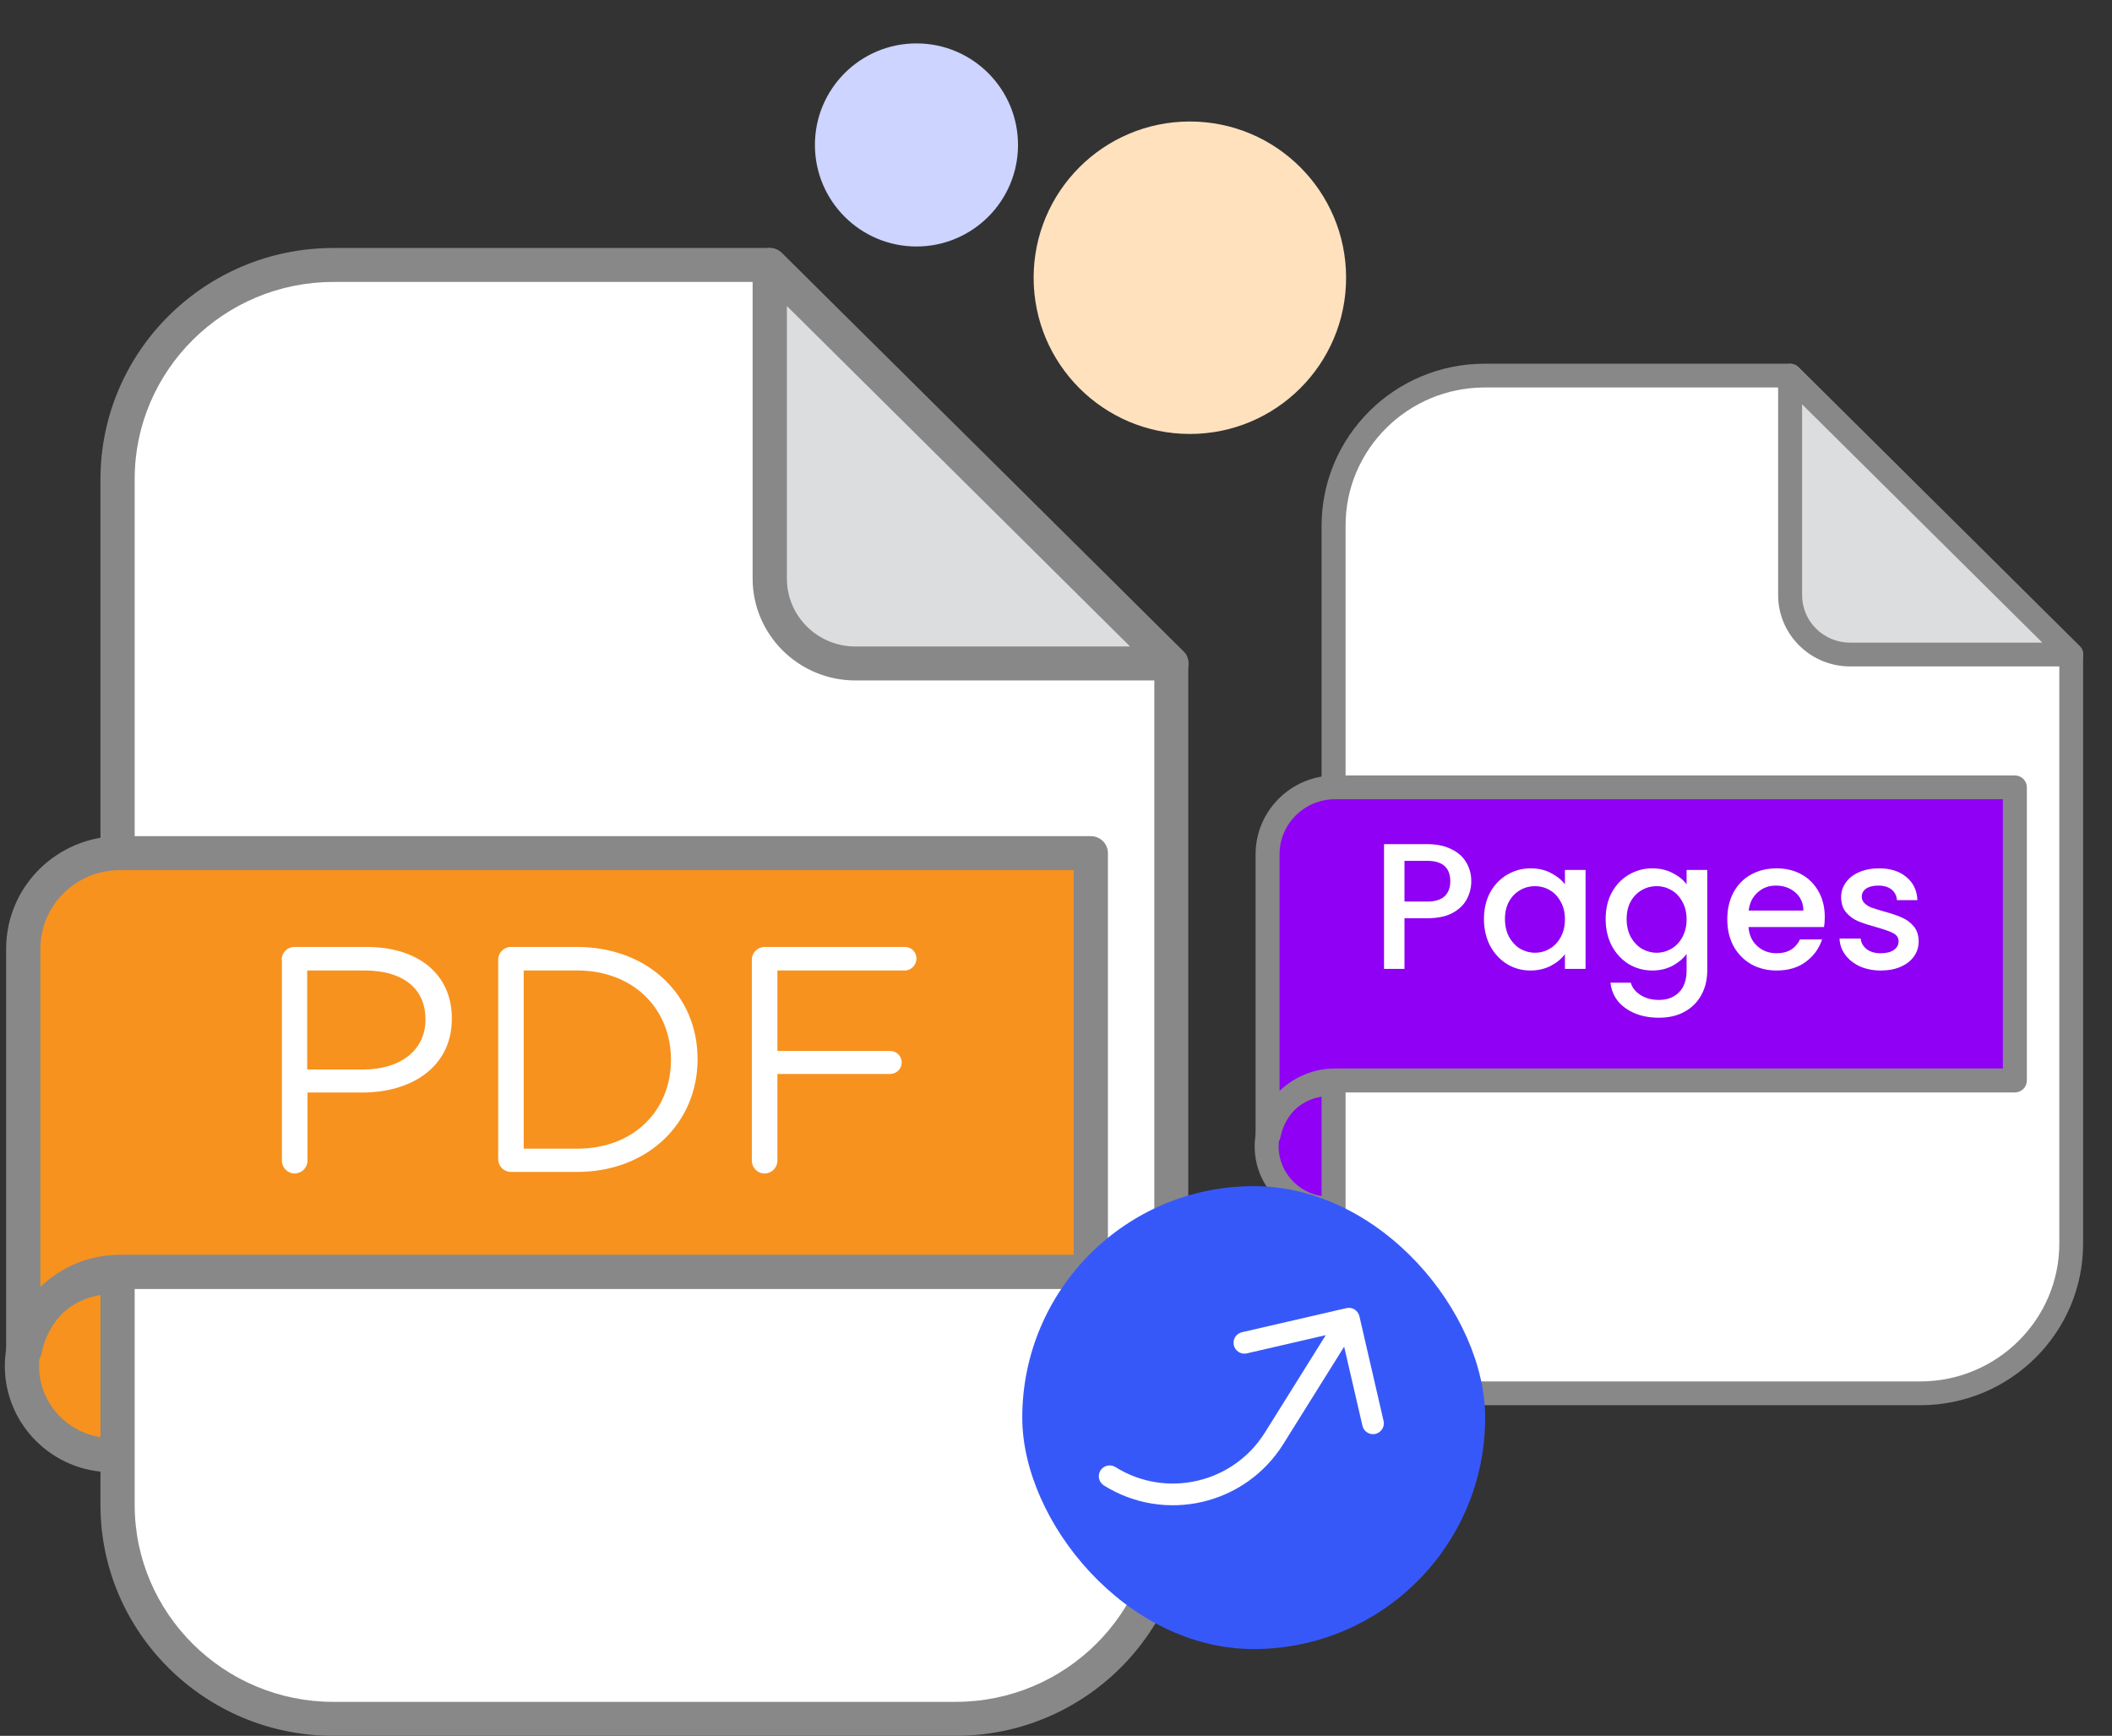 <svg width="73" height="60" viewBox="0 0 73 60" fill="none" xmlns="http://www.w3.org/2000/svg">
<rect x="0" y="0" width="73" height="60" fill="#333333" stroke="none"/>
<path d="M3.854 50.291C5.564 50.291 6.949 48.916 6.949 47.22C6.949 45.524 5.564 44.149 3.854 44.149C2.144 44.149 0.759 45.524 0.759 47.22C0.759 48.916 2.144 50.291 3.854 50.291Z" fill="#F7921E"/>
<path d="M3.854 50.887C1.824 50.887 0.167 49.243 0.167 47.22C0.167 45.197 1.824 43.562 3.854 43.562C5.884 43.562 7.541 45.206 7.541 47.22C7.55 49.243 5.893 50.887 3.854 50.887ZM3.854 44.736C2.47 44.736 1.35 45.856 1.35 47.22C1.35 48.593 2.479 49.704 3.854 49.704C5.238 49.704 6.358 48.584 6.358 47.22C6.367 45.847 5.238 44.736 3.854 44.736Z" fill="#888888"/>
<path d="M26.606 9.159H11.52C7.405 9.159 4.063 12.464 4.063 16.556V52.016C4.063 56.098 7.396 59.413 11.52 59.413H33.033C37.149 59.413 40.49 56.107 40.49 52.016V22.933L26.606 9.159Z" fill="white"/>
<path d="M33.033 60H11.52C7.086 60 3.472 56.423 3.472 52.016V16.556C3.481 12.148 7.086 8.572 11.52 8.572H26.597C26.751 8.572 26.906 8.635 27.015 8.743L40.9 22.517C41.009 22.625 41.072 22.779 41.072 22.933V52.016C41.082 56.414 37.476 60 33.033 60ZM11.52 9.746C7.742 9.746 4.655 12.799 4.655 16.556V52.016C4.655 55.764 7.732 58.826 11.52 58.826H33.033C36.812 58.826 39.898 55.773 39.898 52.016V23.176L26.36 9.746H11.52Z" fill="#888888"/>
<path d="M26.606 9.159L40.49 22.933H29.565C27.926 22.933 26.606 21.614 26.606 19.997V9.159Z" fill="#DCDDDE"/>
<path d="M40.49 23.52H29.565C27.607 23.52 26.014 21.939 26.014 19.997V9.159C26.014 8.924 26.16 8.707 26.378 8.617C26.597 8.526 26.852 8.572 27.024 8.743L40.881 22.49C41.009 22.598 41.082 22.752 41.082 22.933C41.082 23.258 40.818 23.52 40.49 23.52ZM27.198 10.577V19.997C27.198 21.298 28.263 22.346 29.565 22.346H39.06L27.198 10.577Z" fill="#888888"/>
<path d="M4.136 29.49C2.297 29.49 0.804 30.971 0.804 32.796V46.642H0.868C1.168 45.115 2.516 43.968 4.136 43.968H37.704V29.49H4.136Z" fill="#F7921E"/>
<path d="M0.868 47.229H0.804C0.476 47.229 0.212 46.967 0.212 46.642V32.796C0.212 30.646 1.969 28.903 4.136 28.903H37.704C38.032 28.903 38.295 29.165 38.295 29.49V43.968C38.295 44.294 38.032 44.555 37.704 44.555H4.136C2.825 44.555 1.696 45.486 1.441 46.759C1.396 47.03 1.15 47.229 0.868 47.229ZM4.136 30.077C2.625 30.077 1.396 31.296 1.396 32.796V44.483C2.106 43.797 3.08 43.372 4.136 43.372H37.112V30.077H4.136Z" fill="#888888"/>
<path d="M9.735 33.175C9.735 32.931 9.936 32.732 10.172 32.732H12.676C14.442 32.732 15.617 33.663 15.617 35.198V35.216C15.617 36.896 14.206 37.763 12.53 37.763H10.628V40.121C10.628 40.364 10.427 40.563 10.181 40.563C9.945 40.563 9.744 40.364 9.744 40.121V33.175H9.735ZM12.558 36.968C13.86 36.968 14.706 36.282 14.706 35.252V35.234C14.706 34.123 13.869 33.545 12.603 33.545H10.618V36.968H12.558Z" fill="white"/>
<path d="M17.219 33.175C17.219 32.931 17.419 32.732 17.656 32.732H19.941C22.409 32.732 24.111 34.412 24.111 36.598V36.616C24.111 38.802 22.409 40.509 19.941 40.509H17.656C17.419 40.509 17.219 40.31 17.219 40.066V33.175ZM19.941 39.705C21.926 39.705 23.191 38.368 23.191 36.643V36.625C23.191 34.9 21.926 33.545 19.941 33.545H18.102V39.705H19.941Z" fill="white"/>
<path d="M25.987 33.175C25.987 32.931 26.187 32.732 26.424 32.732H31.276C31.504 32.732 31.677 32.913 31.677 33.13C31.677 33.356 31.495 33.545 31.276 33.545H26.87V36.327H30.766C30.994 36.327 31.167 36.508 31.167 36.725C31.167 36.95 30.985 37.122 30.766 37.122H26.87V40.121C26.87 40.364 26.669 40.563 26.424 40.563C26.187 40.563 25.987 40.364 25.987 40.121V33.175Z" fill="white"/>
<path d="M45.948 41.775C47.145 41.775 48.115 40.813 48.115 39.626C48.115 38.438 47.145 37.476 45.948 37.476C44.751 37.476 43.781 38.438 43.781 39.626C43.781 40.813 44.751 41.775 45.948 41.775Z" fill="#8F00F5"/>
<path d="M45.948 42.192C44.527 42.192 43.367 41.042 43.367 39.626C43.367 38.209 44.527 37.065 45.948 37.065C47.375 37.065 48.529 38.216 48.529 39.626C48.529 41.035 47.375 42.192 45.948 42.192ZM45.948 37.887C44.979 37.887 44.195 38.671 44.195 39.626C44.195 40.58 44.985 41.364 45.948 41.364C46.916 41.364 47.7 40.58 47.7 39.626C47.7 38.671 46.916 37.887 45.948 37.887Z" fill="#888888"/>
<path d="M61.874 12.983H51.314C48.433 12.983 46.094 15.297 46.094 18.161V42.983C46.094 45.84 48.427 48.161 51.314 48.161H66.373C69.254 48.161 71.593 45.847 71.593 42.983V22.624L61.874 12.983Z" fill="white"/>
<path d="M66.373 48.572H51.314C48.21 48.572 45.68 46.068 45.68 42.983V18.161C45.687 15.075 48.21 12.572 51.314 12.572H61.868C61.976 12.572 62.084 12.616 62.161 12.692L71.88 22.334C71.956 22.41 72.001 22.517 72.001 22.625V42.983C72.007 46.062 69.483 48.572 66.373 48.572ZM51.314 13.394C48.669 13.394 46.509 15.531 46.509 18.161V42.983C46.509 45.606 48.663 47.75 51.314 47.75H66.373C69.018 47.75 71.179 45.613 71.179 42.983V22.795L61.702 13.394H51.314Z" fill="#888888"/>
<path d="M61.874 12.983L71.593 22.624H63.945C62.798 22.624 61.874 21.701 61.874 20.57V12.983Z" fill="#DCDDDE"/>
<path d="M71.593 23.035H63.945C62.575 23.035 61.46 21.929 61.46 20.57V12.983C61.46 12.818 61.562 12.667 61.715 12.603C61.868 12.54 62.046 12.572 62.167 12.692L71.867 22.315C71.956 22.39 72.007 22.498 72.007 22.625C72.007 22.852 71.822 23.035 71.593 23.035ZM62.288 13.975V20.57C62.288 21.48 63.034 22.213 63.945 22.213H70.592L62.288 13.975Z" fill="#888888"/>
<path d="M46.145 27.215C44.858 27.215 43.813 28.252 43.813 29.529V39.221H43.858C44.068 38.152 45.011 37.349 46.145 37.349H69.643V27.215H46.145Z" fill="#8F00F5"/>
<path d="M43.858 39.632H43.813C43.584 39.632 43.399 39.449 43.399 39.221V29.529C43.399 28.024 44.629 26.804 46.145 26.804H69.643C69.872 26.804 70.057 26.987 70.057 27.215V37.349C70.057 37.577 69.872 37.761 69.643 37.761H46.145C45.228 37.761 44.438 38.405 44.259 39.303C44.227 39.493 44.055 39.632 43.858 39.632ZM46.145 27.626C45.087 27.626 44.227 28.479 44.227 29.529V37.71C44.724 37.229 45.406 36.932 46.145 36.932H69.228V27.626H46.145Z" fill="#888888"/>
<path d="M65.009 33.546C64.74 33.546 64.498 33.498 64.283 33.403C64.072 33.304 63.905 33.172 63.781 33.006C63.657 32.837 63.59 32.648 63.582 32.441H64.314C64.327 32.586 64.395 32.708 64.519 32.807C64.647 32.903 64.806 32.95 64.997 32.95C65.195 32.95 65.348 32.913 65.456 32.839C65.568 32.76 65.623 32.661 65.623 32.541C65.623 32.413 65.561 32.317 65.437 32.255C65.317 32.193 65.125 32.125 64.86 32.05C64.604 31.98 64.395 31.912 64.234 31.846C64.072 31.78 63.932 31.678 63.812 31.542C63.696 31.405 63.638 31.225 63.638 31.002C63.638 30.82 63.692 30.654 63.799 30.506C63.907 30.352 64.06 30.233 64.258 30.146C64.461 30.059 64.693 30.015 64.953 30.015C65.342 30.015 65.654 30.115 65.89 30.313C66.13 30.508 66.258 30.774 66.275 31.114H65.568C65.555 30.961 65.493 30.838 65.381 30.747C65.27 30.657 65.119 30.611 64.928 30.611C64.742 30.611 64.6 30.646 64.5 30.716C64.401 30.787 64.351 30.88 64.351 30.996C64.351 31.087 64.385 31.163 64.451 31.225C64.517 31.287 64.597 31.337 64.693 31.374C64.788 31.407 64.928 31.451 65.115 31.505C65.363 31.571 65.566 31.639 65.723 31.709C65.884 31.776 66.023 31.875 66.138 32.007C66.254 32.139 66.314 32.315 66.318 32.535C66.318 32.729 66.265 32.903 66.157 33.056C66.049 33.209 65.896 33.329 65.698 33.416C65.503 33.502 65.274 33.546 65.009 33.546Z" fill="white"/>
<path d="M63.072 31.697C63.072 31.825 63.064 31.941 63.047 32.044H60.435C60.456 32.317 60.557 32.537 60.739 32.702C60.921 32.867 61.145 32.95 61.409 32.95C61.79 32.95 62.059 32.791 62.216 32.472H62.979C62.876 32.787 62.687 33.045 62.414 33.248C62.145 33.447 61.81 33.546 61.409 33.546C61.082 33.546 60.789 33.474 60.528 33.329C60.272 33.18 60.069 32.973 59.92 32.708C59.775 32.439 59.703 32.129 59.703 31.777C59.703 31.426 59.773 31.118 59.914 30.853C60.059 30.584 60.259 30.377 60.516 30.233C60.776 30.088 61.074 30.015 61.409 30.015C61.732 30.015 62.019 30.086 62.272 30.226C62.524 30.367 62.721 30.566 62.861 30.822C63.002 31.074 63.072 31.366 63.072 31.697ZM62.334 31.474C62.33 31.213 62.236 31.004 62.054 30.847C61.873 30.69 61.647 30.611 61.378 30.611C61.134 30.611 60.925 30.69 60.752 30.847C60.578 31 60.474 31.209 60.441 31.474H62.334Z" fill="white"/>
<path d="M57.111 30.015C57.376 30.015 57.609 30.069 57.812 30.177C58.019 30.28 58.18 30.41 58.296 30.568V30.071H59.01V33.546C59.01 33.86 58.943 34.139 58.811 34.383C58.678 34.632 58.486 34.826 58.234 34.967C57.986 35.107 57.688 35.178 57.34 35.178C56.877 35.178 56.492 35.068 56.186 34.849C55.88 34.634 55.706 34.34 55.665 33.968H56.366C56.42 34.146 56.534 34.288 56.708 34.396C56.885 34.508 57.096 34.563 57.34 34.563C57.626 34.563 57.855 34.477 58.029 34.303C58.207 34.129 58.296 33.877 58.296 33.546V32.975C58.176 33.136 58.013 33.273 57.806 33.385C57.603 33.492 57.371 33.546 57.111 33.546C56.813 33.546 56.54 33.471 56.292 33.322C56.048 33.169 55.853 32.959 55.709 32.69C55.568 32.417 55.498 32.108 55.498 31.765C55.498 31.422 55.568 31.118 55.709 30.853C55.853 30.588 56.048 30.384 56.292 30.239C56.54 30.09 56.813 30.015 57.111 30.015ZM58.296 31.777C58.296 31.542 58.246 31.337 58.147 31.163C58.052 30.989 57.926 30.857 57.769 30.766C57.611 30.675 57.442 30.63 57.26 30.63C57.078 30.63 56.908 30.675 56.751 30.766C56.594 30.853 56.465 30.983 56.366 31.157C56.271 31.327 56.224 31.529 56.224 31.765C56.224 32.001 56.271 32.208 56.366 32.386C56.465 32.563 56.594 32.7 56.751 32.795C56.912 32.886 57.082 32.932 57.26 32.932C57.442 32.932 57.611 32.886 57.769 32.795C57.926 32.704 58.052 32.572 58.147 32.398C58.246 32.22 58.296 32.013 58.296 31.777Z" fill="white"/>
<path d="M51.292 31.765C51.292 31.422 51.363 31.118 51.503 30.853C51.648 30.588 51.843 30.384 52.087 30.239C52.335 30.09 52.608 30.015 52.906 30.015C53.175 30.015 53.408 30.069 53.607 30.177C53.809 30.28 53.971 30.41 54.091 30.568V30.071H54.804V33.49H54.091V32.981C53.971 33.143 53.807 33.277 53.601 33.385C53.394 33.492 53.158 33.546 52.893 33.546C52.6 33.546 52.331 33.471 52.087 33.322C51.843 33.169 51.648 32.959 51.503 32.69C51.363 32.417 51.292 32.108 51.292 31.765ZM54.091 31.777C54.091 31.542 54.041 31.337 53.942 31.163C53.847 30.989 53.721 30.857 53.563 30.766C53.406 30.675 53.237 30.63 53.055 30.63C52.873 30.63 52.703 30.675 52.546 30.766C52.389 30.853 52.26 30.983 52.161 31.157C52.066 31.327 52.018 31.529 52.018 31.765C52.018 32.001 52.066 32.208 52.161 32.386C52.26 32.563 52.389 32.7 52.546 32.795C52.707 32.886 52.877 32.932 53.055 32.932C53.237 32.932 53.406 32.886 53.563 32.795C53.721 32.704 53.847 32.572 53.942 32.398C54.041 32.22 54.091 32.013 54.091 31.777Z" fill="white"/>
<path d="M50.854 30.462C50.854 30.681 50.802 30.888 50.699 31.083C50.595 31.277 50.43 31.436 50.202 31.56C49.975 31.68 49.683 31.74 49.327 31.74H48.545V33.49H47.838V29.178H49.327C49.658 29.178 49.937 29.236 50.165 29.352C50.397 29.463 50.568 29.616 50.68 29.811C50.796 30.005 50.854 30.222 50.854 30.462ZM49.327 31.163C49.596 31.163 49.797 31.103 49.929 30.983C50.062 30.859 50.128 30.686 50.128 30.462C50.128 29.991 49.861 29.755 49.327 29.755H48.545V31.163H49.327Z" fill="white"/>
<circle cx="41.127" cy="9.6" r="5.4" fill="#FFE1BE"/>
<circle cx="31.677" cy="5.01" r="3.51" fill="#CCD4FF"/>
<rect x="35.334" y="41" width="16" height="16" rx="8" fill="#3758F9"/>
<path d="M47.541 49.564C47.444 49.586 47.343 49.569 47.258 49.516C47.174 49.464 47.114 49.38 47.092 49.283L46.46 46.548L44.357 49.914C43.04 52.022 40.263 52.663 38.156 51.346C38.072 51.293 38.011 51.209 37.989 51.112C37.967 51.015 37.984 50.913 38.036 50.829C38.089 50.745 38.173 50.685 38.27 50.662C38.367 50.64 38.469 50.657 38.553 50.71C40.31 51.807 42.623 51.273 43.721 49.517L45.824 46.15L43.089 46.782C42.993 46.802 42.893 46.784 42.81 46.731C42.727 46.678 42.668 46.595 42.646 46.499C42.624 46.403 42.64 46.303 42.691 46.219C42.743 46.135 42.825 46.075 42.92 46.051L46.538 45.216C46.635 45.194 46.736 45.211 46.821 45.263C46.905 45.316 46.965 45.4 46.987 45.497L47.822 49.114C47.845 49.211 47.828 49.313 47.775 49.397C47.722 49.481 47.638 49.541 47.541 49.564Z" fill="white"/>
</svg>
